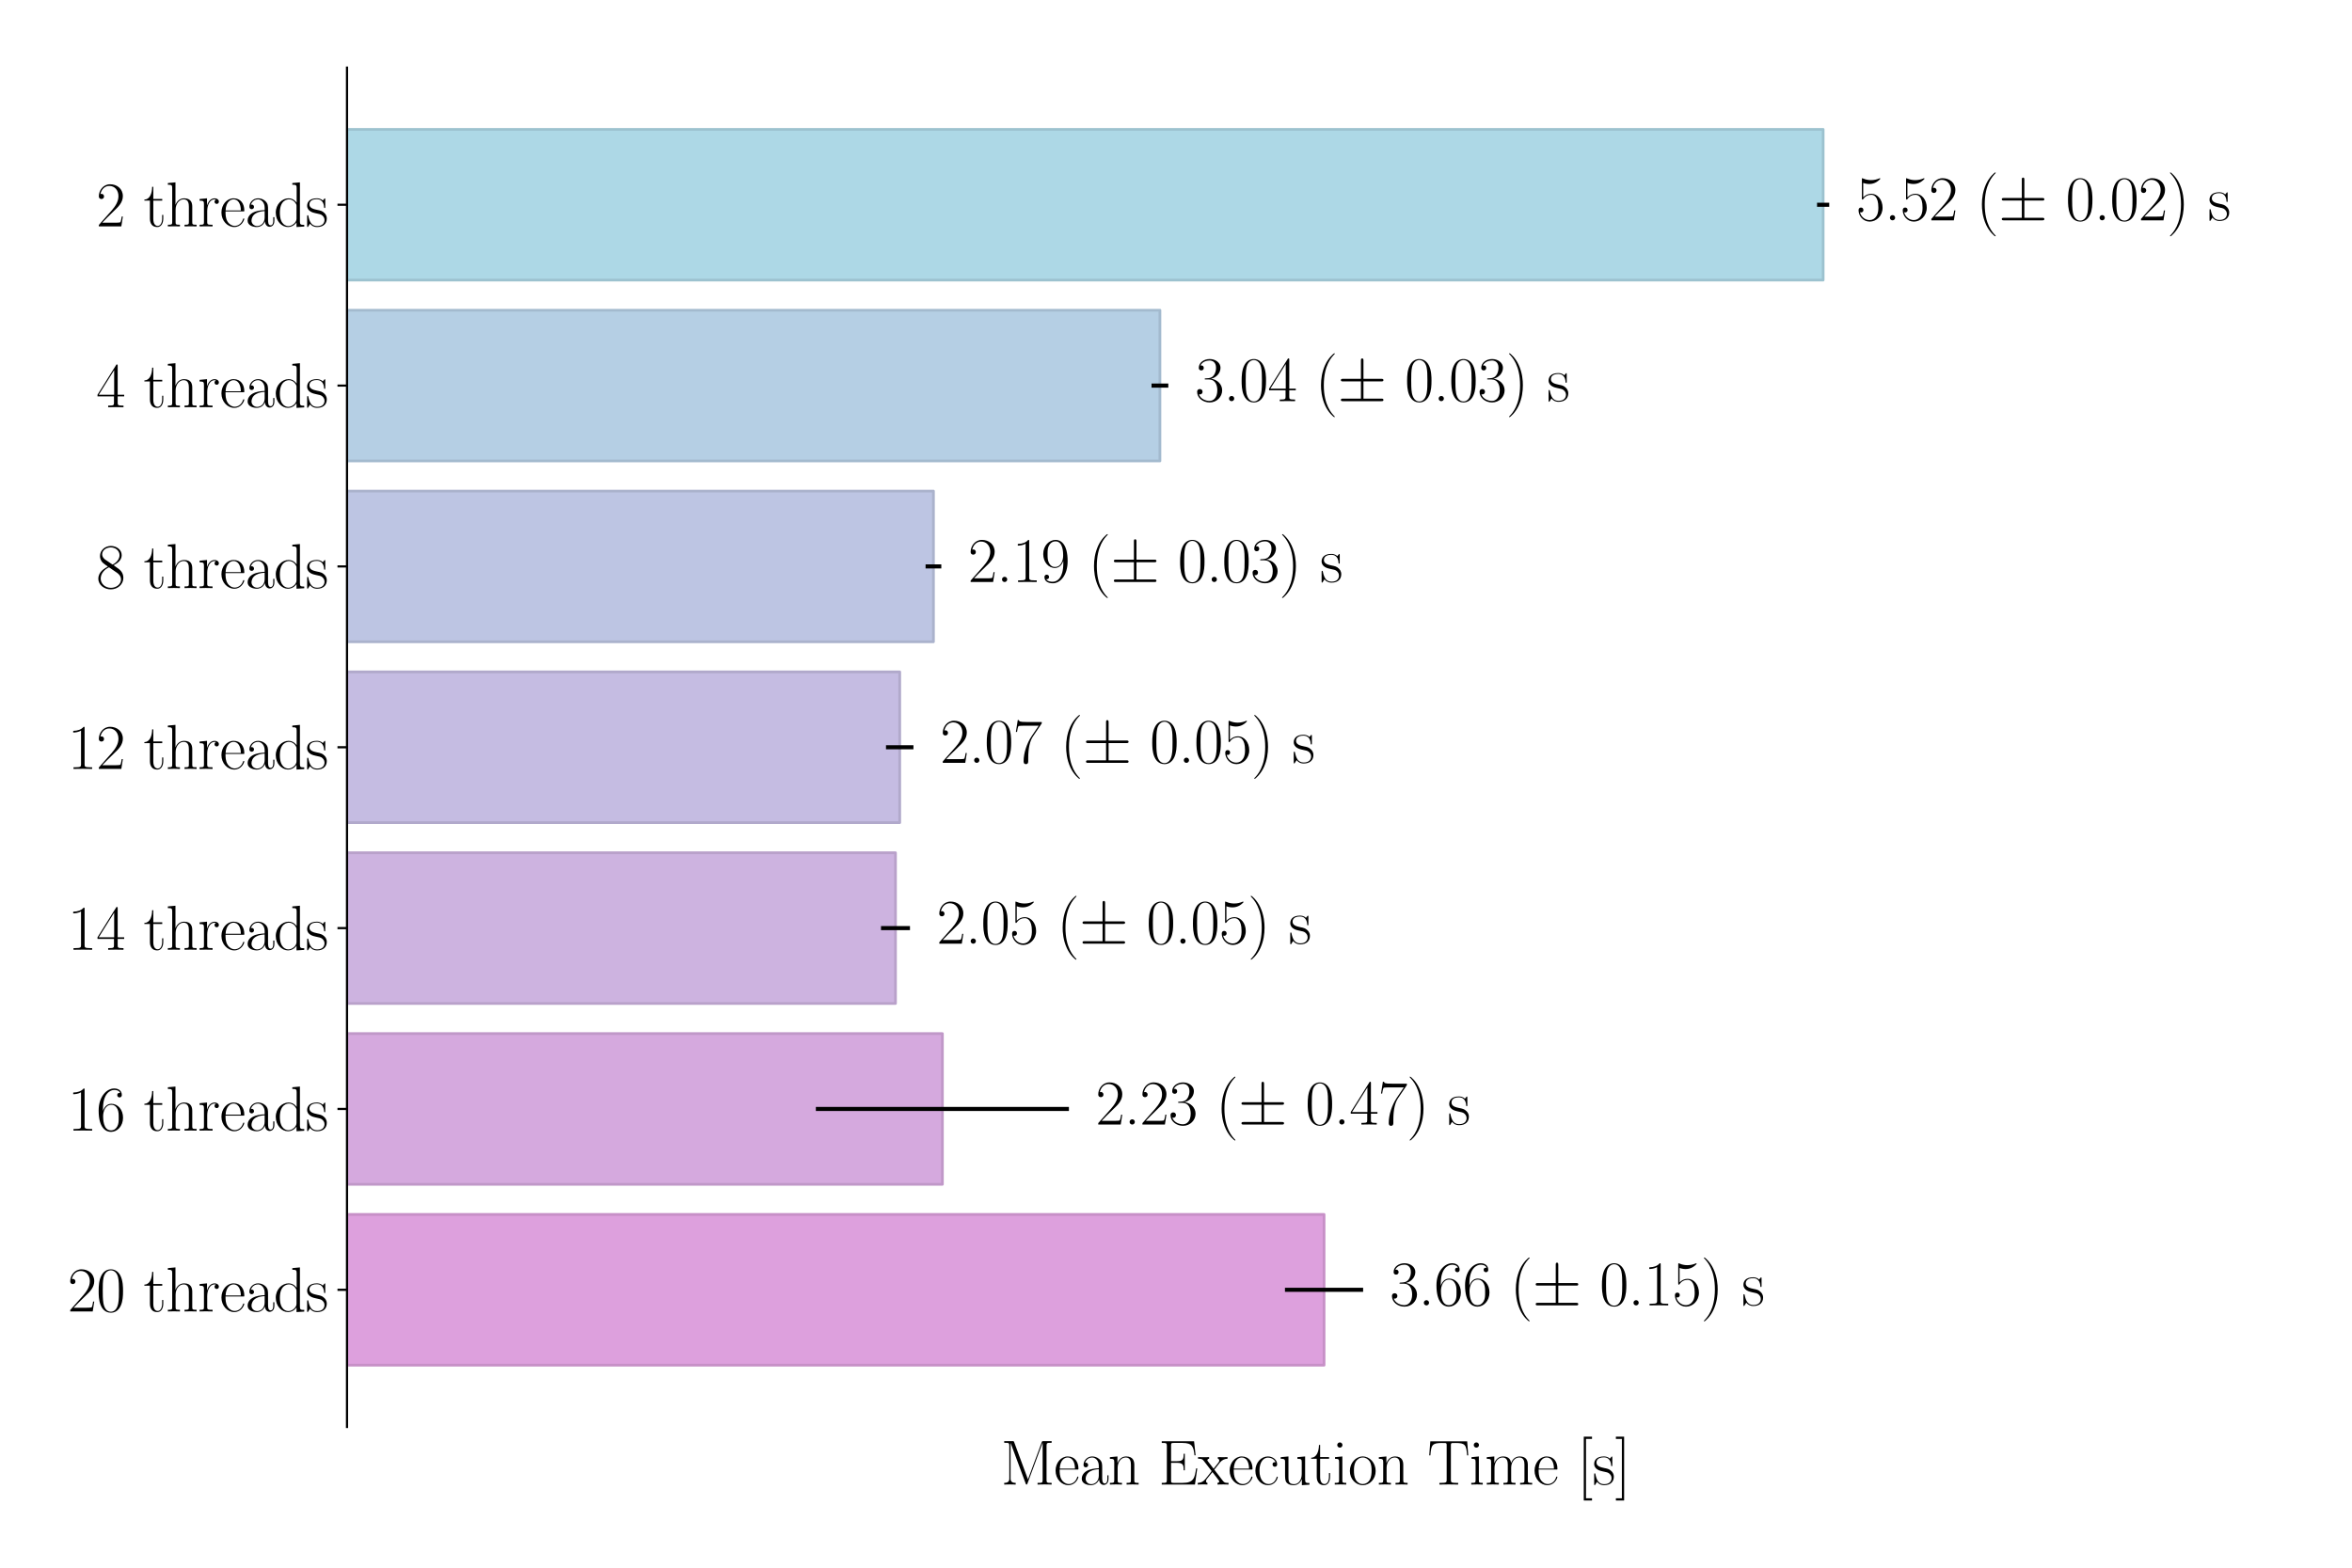 <?xml version="1.0" encoding="utf-8" standalone="no"?>
<!DOCTYPE svg PUBLIC "-//W3C//DTD SVG 1.1//EN"
  "http://www.w3.org/Graphics/SVG/1.1/DTD/svg11.dtd">
<svg xmlns:xlink="http://www.w3.org/1999/xlink" width="864pt" height="576pt" viewBox="0 0 864 576" xmlns="http://www.w3.org/2000/svg" version="1.1">
 <defs>
  <style type="text/css">*{stroke-linejoin: round; stroke-linecap: butt}</style>
 </defs>
 <g id="figure_1">
  <g id="patch_1">
   <path d="M 0 576 
L 864 576 
L 864 0 
L 0 0 
z
" style="fill: #ffffff"/>
  </g>
  <g id="axes_1">
   <g id="patch_2">
    <path d="M 127.471 524.286 
L 839.16 524.286 
L 839.16 24.84 
L 127.471 24.84 
z
" style="fill: #ffffff"/>
   </g>
   <g id="patch_3">
    <path d="M 127.471 501.584 
L 486.385 501.584 
L 486.385 446.213 
L 127.471 446.213 
z
" clip-path="url(#p4c3c19fda6)" style="fill: #dda0dd; stroke: #c790c7; stroke-linejoin: miter"/>
   </g>
   <g id="patch_4">
    <path d="M 127.471 435.139 
L 346.184 435.139 
L 346.184 379.768 
L 127.471 379.768 
z
" clip-path="url(#p4c3c19fda6)" style="fill: #d5a9de; stroke: #c098c8; stroke-linejoin: miter"/>
   </g>
   <g id="patch_5">
    <path d="M 127.471 368.693 
L 328.952 368.693 
L 328.952 313.323 
L 127.471 313.323 
z
" clip-path="url(#p4c3c19fda6)" style="fill: #cdb3e0; stroke: #b9a1ca; stroke-linejoin: miter"/>
   </g>
   <g id="patch_6">
    <path d="M 127.471 302.248 
L 330.511 302.248 
L 330.511 246.877 
L 127.471 246.877 
z
" clip-path="url(#p4c3c19fda6)" style="fill: #c5bce2; stroke: #b1a9cb; stroke-linejoin: miter"/>
   </g>
   <g id="patch_7">
    <path d="M 127.471 235.803 
L 342.896 235.803 
L 342.896 180.432 
L 127.471 180.432 
z
" clip-path="url(#p4c3c19fda6)" style="fill: #bdc5e3; stroke: #aab2cc; stroke-linejoin: miter"/>
   </g>
   <g id="patch_8">
    <path d="M 127.471 169.358 
L 426.095 169.358 
L 426.095 113.987 
L 127.471 113.987 
z
" clip-path="url(#p4c3c19fda6)" style="fill: #b5cfe4; stroke: #a3bace; stroke-linejoin: miter"/>
   </g>
   <g id="patch_9">
    <path d="M 127.471 102.913 
L 669.725 102.913 
L 669.725 47.542 
L 127.471 47.542 
z
" clip-path="url(#p4c3c19fda6)" style="fill: #add8e6; stroke: #9cc2cf; stroke-linejoin: miter"/>
   </g>
   <g id="matplotlib.axis_1">
    <g id="text_1">
     <!-- Mean Execution Time [s] -->
     <g transform="translate(367.649 545.451)scale(0.23 -0.23)">
      <defs>
       <path id="CMR17-4d" d="M 1338 4249 
C 1299 4345 1293 4352 1158 4352 
L 339 4352 
L 339 4185 
C 781 4185 851 4185 851 3898 
L 851 624 
C 851 465 851 166 339 166 
L 339 0 
C 486 12 755 12 915 12 
C 1075 12 1344 12 1491 0 
L 1491 166 
C 979 166 979 465 979 624 
L 979 4159 
L 986 4159 
L 2490 102 
C 2515 38 2528 0 2579 0 
C 2630 0 2643 38 2669 102 
L 4186 4191 
L 4192 4191 
L 4192 453 
C 4192 166 4122 166 3680 166 
L 3680 0 
C 3853 12 4198 12 4384 12 
C 4570 12 4922 12 5094 0 
L 5094 166 
C 4653 166 4582 166 4582 453 
L 4582 3898 
C 4582 4185 4653 4185 5094 4185 
L 5094 4352 
L 4282 4352 
C 4147 4352 4141 4345 4102 4249 
L 2720 516 
L 1338 4249 
z
" transform="scale(0.016)"/>
       <path id="CMR17-65" d="M 2438 1503 
C 2464 1529 2464 1542 2464 1606 
C 2464 2251 2118 2816 1389 2816 
C 710 2816 173 2175 173 1394 
C 173 554 781 -64 1459 -64 
C 2176 -64 2458 619 2458 755 
C 2458 800 2419 800 2406 800 
C 2362 800 2355 787 2330 709 
C 2189 270 1837 51 1504 51 
C 1229 51 954 206 781 490 
C 582 819 582 1200 582 1503 
L 2438 1503 
z
M 589 1600 
C 634 2511 1126 2713 1382 2713 
C 1818 2713 2112 2308 2118 1600 
L 589 1600 
z
" transform="scale(0.016)"/>
       <path id="CMR17-61" d="M 2304 1656 
C 2304 2048 2304 2275 2035 2534 
C 1798 2751 1523 2816 1306 2816 
C 800 2816 435 2408 435 1977 
C 435 1740 627 1728 666 1728 
C 749 1728 896 1779 896 1958 
C 896 2118 774 2188 666 2188 
C 640 2188 608 2182 589 2176 
C 723 2594 1069 2713 1293 2713 
C 1613 2713 1965 2421 1965 1875 
L 1965 1632 
C 1587 1619 1133 1568 774 1373 
C 371 1147 256 822 256 576 
C 256 77 832 -64 1171 -64 
C 1523 -64 1850 135 1990 505 
C 2003 219 2182 -39 2464 -39 
C 2598 -39 2938 51 2938 563 
L 2938 926 
L 2822 926 
L 2822 557 
C 2822 161 2650 109 2566 109 
C 2304 109 2304 446 2304 732 
L 2304 1656 
z
M 1965 887 
C 1965 323 1568 38 1216 38 
C 896 38 646 278 646 576 
C 646 771 730 1114 1101 1322 
C 1408 1497 1760 1523 1965 1536 
L 1965 887 
z
" transform="scale(0.016)"/>
       <path id="CMR17-6e" d="M 2656 1954 
C 2656 2282 2592 2816 1837 2816 
C 1331 2816 1069 2424 973 2166 
L 966 2166 
L 966 2816 
L 211 2745 
L 211 2578 
C 589 2578 646 2540 646 2231 
L 646 443 
C 646 198 621 166 211 166 
L 211 0 
C 365 12 646 12 813 12 
C 979 12 1267 12 1421 0 
L 1421 166 
C 1011 166 986 192 986 443 
L 986 1678 
C 986 2269 1344 2713 1792 2713 
C 2266 2713 2317 2289 2317 1980 
L 2317 443 
C 2317 198 2291 166 1882 166 
L 1882 0 
C 2035 12 2317 12 2483 12 
C 2650 12 2938 12 3091 0 
L 3091 166 
C 2682 166 2656 192 2656 443 
L 2656 1954 
z
" transform="scale(0.016)"/>
       <path id="CMR17-45" d="M 3885 1614 
L 3770 1614 
C 3629 676 3546 166 2419 166 
L 1530 166 
C 1274 166 1261 198 1261 415 
L 1261 2176 
L 1862 2176 
C 2464 2176 2522 1959 2522 1429 
L 2637 1429 
L 2637 3086 
L 2522 3086 
C 2522 2558 2464 2342 1862 2342 
L 1261 2342 
L 1261 3924 
C 1261 4141 1274 4172 1530 4172 
L 2406 4172 
C 3398 4172 3514 3778 3603 2933 
L 3718 2933 
L 3565 4339 
L 326 4339 
L 326 4172 
C 768 4172 838 4172 838 3886 
L 838 453 
C 838 166 768 166 326 166 
L 326 0 
L 3654 0 
L 3885 1614 
z
" transform="scale(0.016)"/>
       <path id="CMR17-78" d="M 1664 1491 
C 1856 1740 2074 2022 2253 2233 
C 2464 2476 2707 2579 2989 2585 
L 2989 2752 
C 2880 2745 2656 2739 2541 2739 
C 2368 2739 2170 2739 2022 2752 
L 2022 2585 
C 2112 2572 2163 2508 2163 2419 
C 2163 2304 2099 2233 2067 2188 
L 1594 1587 
L 1030 2323 
C 973 2393 973 2406 973 2438 
C 973 2515 1037 2579 1146 2585 
L 1146 2752 
C 992 2739 717 2739 557 2739 
C 384 2739 179 2739 38 2752 
L 38 2585 
C 384 2585 461 2560 614 2368 
L 1350 1414 
C 1363 1401 1395 1363 1395 1344 
C 1395 1318 838 633 768 544 
C 480 198 179 172 6 166 
L 6 0 
C 115 6 339 12 454 12 
C 582 12 864 12 979 0 
L 979 166 
C 941 172 838 185 838 332 
C 838 448 890 518 947 595 
L 1478 1248 
L 2035 524 
C 2086 454 2163 358 2163 313 
C 2163 224 2086 172 1984 166 
L 1984 0 
C 2138 12 2413 12 2573 12 
C 2746 12 2950 12 3091 0 
L 3091 166 
C 2771 166 2675 179 2522 377 
L 1664 1491 
z
" transform="scale(0.016)"/>
       <path id="CMR17-63" d="M 2234 2240 
C 2112 2240 1933 2240 1933 2015 
C 1933 1836 2080 1785 2163 1785 
C 2208 1785 2394 1804 2394 2028 
C 2394 2476 1958 2816 1466 2816 
C 787 2816 211 2201 211 1379 
C 211 521 813 -64 1466 -64 
C 2259 -64 2458 676 2458 747 
C 2458 773 2451 792 2406 792 
C 2362 792 2355 786 2330 702 
C 2163 180 1798 51 1523 51 
C 1114 51 621 431 621 1385 
C 621 2358 1094 2700 1472 2700 
C 1722 2700 2093 2582 2234 2240 
z
" transform="scale(0.016)"/>
       <path id="CMR17-75" d="M 1882 2745 
L 1882 2579 
C 2259 2579 2317 2540 2317 2229 
L 2317 1053 
C 2317 510 2029 38 1555 38 
C 1030 38 986 355 986 691 
L 986 2816 
L 211 2745 
L 211 2579 
C 467 2579 640 2579 646 2320 
L 646 1079 
C 646 646 646 368 813 187 
C 896 103 1056 -64 1517 -64 
C 2061 -64 2272 400 2323 536 
L 2330 536 
L 2330 -64 
L 3091 -13 
L 3091 154 
C 2714 154 2656 193 2656 503 
L 2656 2816 
L 1882 2745 
z
" transform="scale(0.016)"/>
       <path id="CMR17-74" d="M 966 2585 
L 1862 2585 
L 1862 2752 
L 966 2752 
L 966 3968 
L 851 3968 
C 838 3292 614 2700 70 2687 
L 70 2585 
L 627 2585 
L 627 778 
C 627 655 627 -64 1370 -64 
C 1747 -64 1965 308 1965 784 
L 1965 1151 
L 1850 1151 
L 1850 790 
C 1850 347 1677 51 1408 51 
C 1222 51 966 179 966 765 
L 966 2585 
z
" transform="scale(0.016)"/>
       <path id="CMR17-69" d="M 992 3961 
C 992 4102 877 4224 730 4224 
C 589 4224 467 4108 467 3961 
C 467 3820 582 3699 730 3699 
C 870 3699 992 3814 992 3961 
z
M 243 2745 
L 243 2579 
C 602 2579 653 2540 653 2231 
L 653 443 
C 653 198 627 166 218 166 
L 218 0 
C 371 12 646 12 806 12 
C 960 12 1222 12 1370 0 
L 1370 166 
C 992 166 979 205 979 436 
L 979 2816 
L 243 2745 
z
" transform="scale(0.016)"/>
       <path id="CMR17-6f" d="M 2758 1356 
C 2758 2176 2163 2816 1466 2816 
C 768 2816 173 2176 173 1356 
C 173 550 768 -64 1466 -64 
C 2163 -64 2758 550 2758 1356 
z
M 1466 51 
C 1165 51 909 230 762 480 
C 602 768 582 1126 582 1408 
C 582 1676 595 2009 762 2297 
C 890 2508 1139 2713 1466 2713 
C 1754 2713 1997 2553 2150 2329 
C 2349 2028 2349 1606 2349 1408 
C 2349 1158 2336 774 2163 467 
C 1984 172 1709 51 1466 51 
z
" transform="scale(0.016)"/>
       <path id="CMR17-54" d="M 3981 4332 
L 288 4332 
L 179 2924 
L 294 2924 
C 378 3981 467 4166 1453 4166 
C 1568 4166 1754 4166 1805 4159 
C 1926 4140 1926 4064 1926 3917 
L 1926 465 
C 1926 236 1907 166 1376 166 
L 1197 166 
L 1197 0 
C 1504 6 1824 12 2138 12 
C 2451 12 2771 6 3078 0 
L 3078 166 
L 2899 166 
C 2368 166 2349 236 2349 465 
L 2349 3917 
C 2349 4057 2349 4134 2464 4159 
C 2515 4166 2701 4166 2816 4166 
C 3795 4166 3891 3981 3974 2924 
L 4090 2924 
L 3981 4332 
z
" transform="scale(0.016)"/>
       <path id="CMR17-6d" d="M 4326 1954 
C 4326 2276 4269 2816 3507 2816 
C 3072 2816 2771 2520 2656 2173 
L 2650 2173 
C 2573 2700 2195 2816 1837 2816 
C 1331 2816 1069 2424 973 2166 
L 966 2166 
L 966 2816 
L 211 2745 
L 211 2578 
C 589 2578 646 2540 646 2231 
L 646 443 
C 646 198 621 166 211 166 
L 211 0 
C 365 12 646 12 813 12 
C 979 12 1267 12 1421 0 
L 1421 166 
C 1011 166 986 192 986 443 
L 986 1678 
C 986 2269 1344 2713 1792 2713 
C 2266 2713 2317 2289 2317 1980 
L 2317 443 
C 2317 198 2291 166 1882 166 
L 1882 0 
C 2035 12 2317 12 2483 12 
C 2650 12 2938 12 3091 0 
L 3091 166 
C 2682 166 2656 192 2656 443 
L 2656 1678 
C 2656 2269 3014 2713 3462 2713 
C 3936 2713 3987 2289 3987 1980 
L 3987 443 
C 3987 198 3962 166 3552 166 
L 3552 0 
C 3706 12 3987 12 4154 12 
C 4320 12 4608 12 4762 0 
L 4762 166 
C 4352 166 4326 192 4326 443 
L 4326 1954 
z
" transform="scale(0.016)"/>
       <path id="CMR17-5b" d="M 1504 -1600 
L 1504 -1376 
L 902 -1376 
L 902 4575 
L 1504 4575 
L 1504 4800 
L 678 4800 
L 678 -1600 
L 1504 -1600 
z
" transform="scale(0.016)"/>
       <path id="CMR17-73" d="M 1978 2688 
C 1978 2803 1971 2809 1933 2809 
C 1907 2809 1901 2803 1824 2707 
C 1805 2681 1747 2617 1728 2592 
C 1523 2809 1235 2816 1126 2816 
C 416 2816 160 2444 160 2073 
C 160 1497 813 1363 998 1324 
C 1402 1241 1542 1216 1677 1100 
C 1760 1024 1901 883 1901 652 
C 1901 384 1747 38 1158 38 
C 602 38 403 460 288 1024 
C 269 1113 269 1120 218 1120 
C 166 1120 160 1113 160 985 
L 160 64 
C 160 -52 166 -58 205 -58 
C 237 -58 243 -52 275 0 
C 314 57 410 211 448 275 
C 576 102 800 -64 1158 -64 
C 1792 -64 2131 281 2131 780 
C 2131 1107 1958 1280 1875 1356 
C 1683 1555 1459 1600 1190 1651 
C 838 1728 390 1817 390 2208 
C 390 2374 480 2726 1126 2726 
C 1811 2726 1850 2086 1862 1881 
C 1869 1849 1901 1843 1920 1843 
C 1978 1843 1978 1862 1978 1971 
L 1978 2688 
z
" transform="scale(0.016)"/>
       <path id="CMR17-5d" d="M 915 4800 
L 90 4800 
L 90 4575 
L 691 4575 
L 691 -1376 
L 90 -1376 
L 90 -1600 
L 915 -1600 
L 915 4800 
z
" transform="scale(0.016)"/>
      </defs>
      <use xlink:href="#CMR17-4d" transform="scale(0.996)"/>
      <use xlink:href="#CMR17-65" transform="translate(84.687 0)scale(0.996)"/>
      <use xlink:href="#CMR17-61" transform="translate(125.173 0)scale(0.996)"/>
      <use xlink:href="#CMR17-6e" transform="translate(170.863 0)scale(0.996)"/>
      <use xlink:href="#CMR17-45" transform="translate(251.834 0)scale(0.996)"/>
      <use xlink:href="#CMR17-78" transform="translate(314.421 0)scale(0.996)"/>
      <use xlink:href="#CMR17-65" transform="translate(362.714 0)scale(0.996)"/>
      <use xlink:href="#CMR17-63" transform="translate(403.199 0)scale(0.996)"/>
      <use xlink:href="#CMR17-75" transform="translate(443.685 0)scale(0.996)"/>
      <use xlink:href="#CMR17-74" transform="translate(494.58 0)scale(0.996)"/>
      <use xlink:href="#CMR17-69" transform="translate(529.861 0)scale(0.996)"/>
      <use xlink:href="#CMR17-6f" transform="translate(554.732 0)scale(0.996)"/>
      <use xlink:href="#CMR17-6e" transform="translate(600.423 0)scale(0.996)"/>
      <use xlink:href="#CMR17-54" transform="translate(681.394 0)scale(0.996)"/>
      <use xlink:href="#CMR17-69" transform="translate(747.904 0)scale(0.996)"/>
      <use xlink:href="#CMR17-6d" transform="translate(772.775 0)scale(0.996)"/>
      <use xlink:href="#CMR17-65" transform="translate(849.694 0)scale(0.996)"/>
      <use xlink:href="#CMR17-5b" transform="translate(920.256 0)scale(0.996)"/>
      <use xlink:href="#CMR17-73" transform="translate(945.127 0)scale(0.996)"/>
      <use xlink:href="#CMR17-5d" transform="translate(980.929 0)scale(0.996)"/>
     </g>
    </g>
   </g>
   <g id="matplotlib.axis_2">
    <g id="ytick_1">
     <g id="line2d_1">
      <defs>
       <path id="m2b3044cc31" d="M 0 0 
L -3.5 0 
" style="stroke: #000000; stroke-width: 0.8"/>
      </defs>
      <g>
       <use xlink:href="#m2b3044cc31" x="127.471" y="473.898" style="stroke: #000000; stroke-width: 0.8"/>
      </g>
     </g>
     <g id="text_2">
      <!-- 20 threads -->
      <g transform="translate(24.84 481.854)scale(0.23 -0.23)">
       <defs>
        <path id="CMR17-32" d="M 2669 990 
L 2554 990 
C 2490 537 2438 460 2413 422 
C 2381 371 1920 371 1830 371 
L 602 371 
C 832 620 1280 1073 1824 1596 
C 2214 1966 2669 2400 2669 3033 
C 2669 3788 2067 4224 1395 4224 
C 691 4224 262 3603 262 3027 
C 262 2777 448 2745 525 2745 
C 589 2745 781 2783 781 3007 
C 781 3206 614 3264 525 3264 
C 486 3264 448 3257 422 3244 
C 544 3788 915 4057 1306 4057 
C 1862 4057 2227 3616 2227 3033 
C 2227 2477 1901 1998 1536 1583 
L 262 147 
L 262 0 
L 2515 0 
L 2669 990 
z
" transform="scale(0.016)"/>
        <path id="CMR17-30" d="M 2688 2038 
C 2688 2430 2682 3099 2413 3613 
C 2176 4063 1798 4224 1466 4224 
C 1158 4224 768 4082 525 3620 
C 269 3137 243 2539 243 2038 
C 243 1671 250 1112 448 623 
C 723 -39 1216 -128 1466 -128 
C 1760 -128 2208 -7 2470 604 
C 2662 1048 2688 1568 2688 2038 
z
M 1466 -26 
C 1056 -26 813 328 723 816 
C 653 1196 653 1749 653 2109 
C 653 2604 653 3015 736 3407 
C 858 3954 1216 4121 1466 4121 
C 1728 4121 2067 3947 2189 3420 
C 2272 3054 2278 2623 2278 2109 
C 2278 1691 2278 1176 2202 797 
C 2067 96 1690 -26 1466 -26 
z
" transform="scale(0.016)"/>
        <path id="CMR17-68" d="M 2656 1954 
C 2656 2282 2592 2816 1837 2816 
C 1312 2816 1056 2392 979 2179 
L 973 2179 
L 973 4416 
L 211 4345 
L 211 4179 
C 589 4179 646 4141 646 3843 
L 646 443 
C 646 198 621 166 211 166 
L 211 0 
C 365 12 646 12 813 12 
C 979 12 1267 12 1421 0 
L 1421 166 
C 1011 166 986 192 986 443 
L 986 1678 
C 986 2269 1344 2713 1792 2713 
C 2266 2713 2317 2289 2317 1980 
L 2317 443 
C 2317 198 2291 166 1882 166 
L 1882 0 
C 2035 12 2317 12 2483 12 
C 2650 12 2938 12 3091 0 
L 3091 166 
C 2682 166 2656 192 2656 443 
L 2656 1954 
z
" transform="scale(0.016)"/>
        <path id="CMR17-72" d="M 960 1517 
C 960 2134 1222 2713 1702 2713 
C 1747 2713 1792 2707 1837 2687 
C 1837 2687 1696 2642 1696 2475 
C 1696 2321 1818 2257 1914 2257 
C 1990 2257 2131 2302 2131 2482 
C 2131 2687 1926 2816 1709 2816 
C 1222 2816 1011 2340 947 2115 
L 941 2115 
L 941 2816 
L 198 2745 
L 198 2578 
C 576 2578 634 2540 634 2231 
L 634 443 
C 634 198 608 166 198 166 
L 198 0 
C 352 12 646 12 813 12 
C 998 12 1325 12 1498 0 
L 1498 166 
C 1037 166 960 166 960 455 
L 960 1517 
z
" transform="scale(0.016)"/>
        <path id="CMR17-64" d="M 1869 4345 
L 1869 4179 
C 2246 4179 2304 4141 2304 3843 
L 2304 2371 
C 2278 2403 2016 2816 1498 2816 
C 845 2816 211 2228 211 1376 
C 211 529 806 -64 1434 -64 
C 1978 -64 2259 361 2291 406 
L 2291 -64 
L 3066 -13 
L 3066 154 
C 2688 154 2630 193 2630 503 
L 2630 4416 
L 1869 4345 
z
M 2291 762 
C 2291 568 2176 393 2029 264 
C 1811 70 1594 38 1472 38 
C 1286 38 621 135 621 1369 
C 621 2636 1363 2713 1530 2713 
C 1824 2713 2061 2545 2208 2313 
C 2291 2177 2291 2157 2291 2041 
L 2291 762 
z
" transform="scale(0.016)"/>
       </defs>
       <use xlink:href="#CMR17-32" transform="scale(0.996)"/>
       <use xlink:href="#CMR17-30" transform="translate(45.69 0)scale(0.996)"/>
       <use xlink:href="#CMR17-74" transform="translate(121.457 0)scale(0.996)"/>
       <use xlink:href="#CMR17-68" transform="translate(156.738 0)scale(0.996)"/>
       <use xlink:href="#CMR17-72" transform="translate(207.633 0)scale(0.996)"/>
       <use xlink:href="#CMR17-65" transform="translate(242.914 0)scale(0.996)"/>
       <use xlink:href="#CMR17-61" transform="translate(283.399 0)scale(0.996)"/>
       <use xlink:href="#CMR17-64" transform="translate(329.09 0)scale(0.996)"/>
       <use xlink:href="#CMR17-73" transform="translate(379.985 0)scale(0.996)"/>
      </g>
     </g>
    </g>
    <g id="ytick_2">
     <g id="line2d_2">
      <g>
       <use xlink:href="#m2b3044cc31" x="127.471" y="407.453" style="stroke: #000000; stroke-width: 0.8"/>
      </g>
     </g>
     <g id="text_3">
      <!-- 16 threads -->
      <g transform="translate(24.84 415.409)scale(0.23 -0.23)">
       <defs>
        <path id="CMR17-31" d="M 1702 4083 
C 1702 4217 1696 4224 1606 4224 
C 1357 3927 979 3833 621 3820 
C 602 3820 570 3820 563 3808 
C 557 3795 557 3782 557 3648 
C 755 3648 1088 3686 1344 3839 
L 1344 467 
C 1344 243 1331 166 781 166 
L 589 166 
L 589 0 
C 896 6 1216 12 1523 12 
C 1830 12 2150 6 2458 0 
L 2458 166 
L 2266 166 
C 1715 166 1702 236 1702 467 
L 1702 4083 
z
" transform="scale(0.016)"/>
        <path id="CMR17-36" d="M 678 2198 
C 678 3712 1395 4076 1811 4076 
C 1946 4076 2272 4049 2400 3782 
C 2298 3782 2106 3782 2106 3558 
C 2106 3385 2246 3328 2336 3328 
C 2394 3328 2566 3353 2566 3571 
C 2566 3987 2246 4224 1805 4224 
C 1043 4224 243 3411 243 2011 
C 243 257 966 -128 1478 -128 
C 2099 -128 2688 431 2688 1295 
C 2688 2101 2170 2688 1517 2688 
C 1126 2688 838 2430 678 1979 
L 678 2198 
z
M 1478 25 
C 691 25 691 1212 691 1450 
C 691 1914 909 2585 1504 2585 
C 1613 2585 1926 2585 2138 2140 
C 2253 1889 2253 1624 2253 1302 
C 2253 954 2253 696 2118 438 
C 1978 173 1773 25 1478 25 
z
" transform="scale(0.016)"/>
       </defs>
       <use xlink:href="#CMR17-31" transform="scale(0.996)"/>
       <use xlink:href="#CMR17-36" transform="translate(45.69 0)scale(0.996)"/>
       <use xlink:href="#CMR17-74" transform="translate(121.457 0)scale(0.996)"/>
       <use xlink:href="#CMR17-68" transform="translate(156.738 0)scale(0.996)"/>
       <use xlink:href="#CMR17-72" transform="translate(207.633 0)scale(0.996)"/>
       <use xlink:href="#CMR17-65" transform="translate(242.914 0)scale(0.996)"/>
       <use xlink:href="#CMR17-61" transform="translate(283.399 0)scale(0.996)"/>
       <use xlink:href="#CMR17-64" transform="translate(329.09 0)scale(0.996)"/>
       <use xlink:href="#CMR17-73" transform="translate(379.985 0)scale(0.996)"/>
      </g>
     </g>
    </g>
    <g id="ytick_3">
     <g id="line2d_3">
      <g>
       <use xlink:href="#m2b3044cc31" x="127.471" y="341.008" style="stroke: #000000; stroke-width: 0.8"/>
      </g>
     </g>
     <g id="text_4">
      <!-- 14 threads -->
      <g transform="translate(24.84 348.964)scale(0.23 -0.23)">
       <defs>
        <path id="CMR17-34" d="M 2150 4147 
C 2150 4281 2144 4288 2029 4288 
L 128 1254 
L 128 1088 
L 1779 1088 
L 1779 460 
C 1779 230 1766 166 1318 166 
L 1197 166 
L 1197 0 
C 1402 12 1747 12 1965 12 
C 2182 12 2528 12 2733 0 
L 2733 166 
L 2611 166 
C 2163 166 2150 230 2150 460 
L 2150 1088 
L 2803 1088 
L 2803 1254 
L 2150 1254 
L 2150 4147 
z
M 1798 3723 
L 1798 1254 
L 256 1254 
L 1798 3723 
z
" transform="scale(0.016)"/>
       </defs>
       <use xlink:href="#CMR17-31" transform="scale(0.996)"/>
       <use xlink:href="#CMR17-34" transform="translate(45.69 0)scale(0.996)"/>
       <use xlink:href="#CMR17-74" transform="translate(121.457 0)scale(0.996)"/>
       <use xlink:href="#CMR17-68" transform="translate(156.738 0)scale(0.996)"/>
       <use xlink:href="#CMR17-72" transform="translate(207.633 0)scale(0.996)"/>
       <use xlink:href="#CMR17-65" transform="translate(242.914 0)scale(0.996)"/>
       <use xlink:href="#CMR17-61" transform="translate(283.399 0)scale(0.996)"/>
       <use xlink:href="#CMR17-64" transform="translate(329.09 0)scale(0.996)"/>
       <use xlink:href="#CMR17-73" transform="translate(379.985 0)scale(0.996)"/>
      </g>
     </g>
    </g>
    <g id="ytick_4">
     <g id="line2d_4">
      <g>
       <use xlink:href="#m2b3044cc31" x="127.471" y="274.563" style="stroke: #000000; stroke-width: 0.8"/>
      </g>
     </g>
     <g id="text_5">
      <!-- 12 threads -->
      <g transform="translate(24.84 282.519)scale(0.23 -0.23)">
       <use xlink:href="#CMR17-31" transform="scale(0.996)"/>
       <use xlink:href="#CMR17-32" transform="translate(45.69 0)scale(0.996)"/>
       <use xlink:href="#CMR17-74" transform="translate(121.457 0)scale(0.996)"/>
       <use xlink:href="#CMR17-68" transform="translate(156.738 0)scale(0.996)"/>
       <use xlink:href="#CMR17-72" transform="translate(207.633 0)scale(0.996)"/>
       <use xlink:href="#CMR17-65" transform="translate(242.914 0)scale(0.996)"/>
       <use xlink:href="#CMR17-61" transform="translate(283.399 0)scale(0.996)"/>
       <use xlink:href="#CMR17-64" transform="translate(329.09 0)scale(0.996)"/>
       <use xlink:href="#CMR17-73" transform="translate(379.985 0)scale(0.996)"/>
      </g>
     </g>
    </g>
    <g id="ytick_5">
     <g id="line2d_5">
      <g>
       <use xlink:href="#m2b3044cc31" x="127.471" y="208.118" style="stroke: #000000; stroke-width: 0.8"/>
      </g>
     </g>
     <g id="text_6">
      <!-- 8 threads -->
      <g transform="translate(35.349 216.074)scale(0.23 -0.23)">
       <defs>
        <path id="CMR17-38" d="M 1741 2289 
C 2144 2494 2554 2803 2554 3298 
C 2554 3884 1990 4224 1472 4224 
C 890 4224 378 3800 378 3215 
C 378 3054 416 2777 666 2533 
C 730 2469 998 2276 1171 2154 
C 883 2006 211 1652 211 945 
C 211 282 838 -128 1459 -128 
C 2144 -128 2720 366 2720 1022 
C 2720 1607 2330 1877 2074 2051 
L 1741 2289 
z
M 902 2855 
C 851 2887 595 3086 595 3388 
C 595 3781 998 4076 1459 4076 
C 1965 4076 2336 3716 2336 3298 
C 2336 2700 1670 2359 1638 2359 
C 1632 2359 1626 2359 1574 2398 
L 902 2855 
z
M 2080 1536 
C 2176 1466 2483 1253 2483 861 
C 2483 385 2010 25 1472 25 
C 890 25 448 443 448 951 
C 448 1459 838 1884 1280 2083 
L 2080 1536 
z
" transform="scale(0.016)"/>
       </defs>
       <use xlink:href="#CMR17-38" transform="scale(0.996)"/>
       <use xlink:href="#CMR17-74" transform="translate(75.766 0)scale(0.996)"/>
       <use xlink:href="#CMR17-68" transform="translate(111.047 0)scale(0.996)"/>
       <use xlink:href="#CMR17-72" transform="translate(161.943 0)scale(0.996)"/>
       <use xlink:href="#CMR17-65" transform="translate(197.223 0)scale(0.996)"/>
       <use xlink:href="#CMR17-61" transform="translate(237.709 0)scale(0.996)"/>
       <use xlink:href="#CMR17-64" transform="translate(283.399 0)scale(0.996)"/>
       <use xlink:href="#CMR17-73" transform="translate(334.295 0)scale(0.996)"/>
      </g>
     </g>
    </g>
    <g id="ytick_6">
     <g id="line2d_6">
      <g>
       <use xlink:href="#m2b3044cc31" x="127.471" y="141.673" style="stroke: #000000; stroke-width: 0.8"/>
      </g>
     </g>
     <g id="text_7">
      <!-- 4 threads -->
      <g transform="translate(35.349 149.629)scale(0.23 -0.23)">
       <use xlink:href="#CMR17-34" transform="scale(0.996)"/>
       <use xlink:href="#CMR17-74" transform="translate(75.766 0)scale(0.996)"/>
       <use xlink:href="#CMR17-68" transform="translate(111.047 0)scale(0.996)"/>
       <use xlink:href="#CMR17-72" transform="translate(161.943 0)scale(0.996)"/>
       <use xlink:href="#CMR17-65" transform="translate(197.223 0)scale(0.996)"/>
       <use xlink:href="#CMR17-61" transform="translate(237.709 0)scale(0.996)"/>
       <use xlink:href="#CMR17-64" transform="translate(283.399 0)scale(0.996)"/>
       <use xlink:href="#CMR17-73" transform="translate(334.295 0)scale(0.996)"/>
      </g>
     </g>
    </g>
    <g id="ytick_7">
     <g id="line2d_7">
      <g>
       <use xlink:href="#m2b3044cc31" x="127.471" y="75.228" style="stroke: #000000; stroke-width: 0.8"/>
      </g>
     </g>
     <g id="text_8">
      <!-- 2 threads -->
      <g transform="translate(35.349 83.184)scale(0.23 -0.23)">
       <use xlink:href="#CMR17-32" transform="scale(0.996)"/>
       <use xlink:href="#CMR17-74" transform="translate(75.766 0)scale(0.996)"/>
       <use xlink:href="#CMR17-68" transform="translate(111.047 0)scale(0.996)"/>
       <use xlink:href="#CMR17-72" transform="translate(161.943 0)scale(0.996)"/>
       <use xlink:href="#CMR17-65" transform="translate(197.223 0)scale(0.996)"/>
       <use xlink:href="#CMR17-61" transform="translate(237.709 0)scale(0.996)"/>
       <use xlink:href="#CMR17-64" transform="translate(283.399 0)scale(0.996)"/>
       <use xlink:href="#CMR17-73" transform="translate(334.295 0)scale(0.996)"/>
      </g>
     </g>
    </g>
   </g>
   <g id="LineCollection_1">
    <path d="M 472.028 473.898 
L 500.742 473.898 
" clip-path="url(#p4c3c19fda6)" style="fill: none; stroke: #000000; stroke-width: 1.5"/>
    <path d="M 299.705 407.453 
L 392.662 407.453 
" clip-path="url(#p4c3c19fda6)" style="fill: none; stroke: #000000; stroke-width: 1.5"/>
    <path d="M 323.631 341.008 
L 334.273 341.008 
" clip-path="url(#p4c3c19fda6)" style="fill: none; stroke: #000000; stroke-width: 1.5"/>
    <path d="M 325.469 274.563 
L 335.553 274.563 
" clip-path="url(#p4c3c19fda6)" style="fill: none; stroke: #000000; stroke-width: 1.5"/>
    <path d="M 340.007 208.118 
L 345.786 208.118 
" clip-path="url(#p4c3c19fda6)" style="fill: none; stroke: #000000; stroke-width: 1.5"/>
    <path d="M 423.016 141.673 
L 429.173 141.673 
" clip-path="url(#p4c3c19fda6)" style="fill: none; stroke: #000000; stroke-width: 1.5"/>
    <path d="M 667.489 75.228 
L 671.96 75.228 
" clip-path="url(#p4c3c19fda6)" style="fill: none; stroke: #000000; stroke-width: 1.5"/>
   </g>
   <g id="patch_10">
    <path d="M 127.471 524.286 
L 127.471 24.84 
" style="fill: none; stroke: #000000; stroke-width: 0.8; stroke-linejoin: miter; stroke-linecap: square"/>
   </g>
   <g id="text_9">
    <!-- 3.66 ($\pm$ 0.15) s -->
    <g transform="translate(510.559 479.626)scale(0.23 -0.23)">
     <defs>
      <path id="CMR17-33" d="M 1414 2176 
C 1984 2176 2234 1673 2234 1094 
C 2234 322 1824 25 1453 25 
C 1114 25 563 193 390 691 
C 422 678 454 678 486 678 
C 640 678 755 780 755 947 
C 755 1132 614 1216 486 1216 
C 378 1216 211 1164 211 927 
C 211 335 787 -128 1466 -128 
C 2176 -128 2720 432 2720 1087 
C 2720 1718 2208 2176 1600 2246 
C 2086 2347 2554 2776 2554 3353 
C 2554 3856 2048 4224 1472 4224 
C 890 4224 378 3862 378 3347 
C 378 3123 544 3084 627 3084 
C 762 3084 877 3167 877 3334 
C 877 3500 762 3584 627 3584 
C 602 3584 570 3584 544 3571 
C 730 3999 1235 4076 1459 4076 
C 1683 4076 2106 3966 2106 3347 
C 2106 3167 2080 2851 1862 2574 
C 1670 2329 1453 2316 1242 2297 
C 1210 2297 1062 2284 1037 2284 
C 992 2278 966 2272 966 2227 
C 966 2182 973 2176 1101 2176 
L 1414 2176 
z
" transform="scale(0.016)"/>
      <path id="CMR17-2e" d="M 1062 262 
C 1062 422 934 524 800 524 
C 672 524 538 422 538 262 
C 538 102 666 0 800 0 
C 928 0 1062 102 1062 262 
z
" transform="scale(0.016)"/>
      <path id="CMR17-28" d="M 1958 -1562 
C 1958 -1556 1958 -1543 1939 -1524 
C 1645 -1223 858 -403 858 1596 
C 858 3595 1632 4408 1946 4729 
C 1946 4735 1958 4748 1958 4767 
C 1958 4787 1939 4800 1914 4800 
C 1843 4800 1299 4325 986 3620 
C 666 2909 576 2218 576 1603 
C 576 1141 621 360 1005 -467 
C 1312 -1133 1837 -1600 1914 -1600 
C 1946 -1600 1958 -1588 1958 -1562 
z
" transform="scale(0.016)"/>
      <path id="CMSY10-6" d="M 2618 1984 
L 4397 1984 
C 4506 1984 4621 1984 4621 2112 
C 4621 2240 4506 2240 4397 2240 
L 2618 2240 
L 2618 4048 
C 2618 4153 2618 4288 2490 4288 
C 2362 4288 2362 4172 2362 4068 
L 2362 2240 
L 576 2240 
C 467 2240 352 2240 352 2112 
C 352 1984 467 1984 576 1984 
L 2362 1984 
L 2362 256 
L 576 256 
C 467 256 352 256 352 128 
C 352 0 467 0 576 0 
L 4397 0 
C 4506 0 4621 0 4621 128 
C 4621 256 4506 256 4397 256 
L 2618 256 
L 2618 1984 
z
" transform="scale(0.016)"/>
      <path id="CMR17-35" d="M 730 3750 
C 794 3724 1056 3641 1325 3641 
C 1920 3641 2246 3961 2432 4140 
C 2432 4191 2432 4224 2394 4224 
C 2387 4224 2374 4224 2323 4198 
C 2099 4102 1837 4032 1517 4032 
C 1325 4032 1037 4055 723 4191 
C 653 4224 640 4224 634 4224 
C 602 4224 595 4217 595 4090 
L 595 2231 
C 595 2113 595 2080 659 2080 
C 691 2080 704 2093 736 2139 
C 941 2435 1222 2560 1542 2560 
C 1766 2560 2246 2415 2246 1293 
C 2246 1087 2246 716 2054 422 
C 1894 159 1645 25 1370 25 
C 947 25 518 319 403 812 
C 429 806 480 793 506 793 
C 589 793 749 838 749 1036 
C 749 1209 627 1280 506 1280 
C 358 1280 262 1190 262 1011 
C 262 454 704 -128 1382 -128 
C 2042 -128 2669 441 2669 1267 
C 2669 2054 2170 2662 1549 2662 
C 1222 2662 947 2540 730 2304 
L 730 3750 
z
" transform="scale(0.016)"/>
      <path id="CMR17-29" d="M 1683 1596 
C 1683 2057 1638 2839 1254 3665 
C 947 4332 422 4800 346 4800 
C 326 4800 301 4793 301 4761 
C 301 4748 307 4742 314 4729 
C 621 4408 1402 3595 1402 1603 
C 1402 -396 627 -1210 314 -1530 
C 307 -1543 301 -1549 301 -1562 
C 301 -1594 326 -1600 346 -1600 
C 416 -1600 960 -1127 1274 -422 
C 1594 289 1683 981 1683 1596 
z
" transform="scale(0.016)"/>
     </defs>
     <use xlink:href="#CMR17-33" transform="scale(0.996)"/>
     <use xlink:href="#CMR17-2e" transform="translate(45.69 0)scale(0.996)"/>
     <use xlink:href="#CMR17-36" transform="translate(70.562 0)scale(0.996)"/>
     <use xlink:href="#CMR17-36" transform="translate(116.252 0)scale(0.996)"/>
     <use xlink:href="#CMR17-28" transform="translate(192.018 0)scale(0.996)"/>
     <use xlink:href="#CMSY10-6" transform="translate(227.299 0)scale(0.996)"/>
     <use xlink:href="#CMR17-30" transform="translate(334.863 0)scale(0.996)"/>
     <use xlink:href="#CMR17-2e" transform="translate(380.553 0)scale(0.996)"/>
     <use xlink:href="#CMR17-31" transform="translate(405.424 0)scale(0.996)"/>
     <use xlink:href="#CMR17-35" transform="translate(451.115 0)scale(0.996)"/>
     <use xlink:href="#CMR17-29" transform="translate(496.805 0)scale(0.996)"/>
     <use xlink:href="#CMR17-73" transform="translate(562.162 0)scale(0.996)"/>
    </g>
   </g>
   <g id="text_10">
    <!-- 2.23 ($\pm$ 0.47) s -->
    <g transform="translate(402.478 413.181)scale(0.23 -0.23)">
     <defs>
      <path id="CMR17-37" d="M 2886 3955 
L 2886 4096 
L 1382 4096 
C 634 4096 621 4166 595 4288 
L 480 4288 
L 294 3104 
L 410 3104 
C 429 3226 474 3552 550 3673 
C 589 3724 1062 3724 1171 3724 
L 2579 3724 
L 1869 2670 
C 1395 1961 1069 1003 1069 166 
C 1069 89 1069 -128 1299 -128 
C 1530 -128 1530 89 1530 172 
L 1530 466 
C 1530 1514 1709 2204 2003 2644 
L 2886 3955 
z
" transform="scale(0.016)"/>
     </defs>
     <use xlink:href="#CMR17-32" transform="scale(0.996)"/>
     <use xlink:href="#CMR17-2e" transform="translate(45.69 0)scale(0.996)"/>
     <use xlink:href="#CMR17-32" transform="translate(70.562 0)scale(0.996)"/>
     <use xlink:href="#CMR17-33" transform="translate(116.252 0)scale(0.996)"/>
     <use xlink:href="#CMR17-28" transform="translate(192.018 0)scale(0.996)"/>
     <use xlink:href="#CMSY10-6" transform="translate(227.299 0)scale(0.996)"/>
     <use xlink:href="#CMR17-30" transform="translate(334.863 0)scale(0.996)"/>
     <use xlink:href="#CMR17-2e" transform="translate(380.553 0)scale(0.996)"/>
     <use xlink:href="#CMR17-34" transform="translate(405.424 0)scale(0.996)"/>
     <use xlink:href="#CMR17-37" transform="translate(451.115 0)scale(0.996)"/>
     <use xlink:href="#CMR17-29" transform="translate(496.805 0)scale(0.996)"/>
     <use xlink:href="#CMR17-73" transform="translate(562.162 0)scale(0.996)"/>
    </g>
   </g>
   <g id="text_11">
    <!-- 2.05 ($\pm$ 0.05) s -->
    <g transform="translate(344.09 346.736)scale(0.23 -0.23)">
     <use xlink:href="#CMR17-32" transform="scale(0.996)"/>
     <use xlink:href="#CMR17-2e" transform="translate(45.69 0)scale(0.996)"/>
     <use xlink:href="#CMR17-30" transform="translate(70.562 0)scale(0.996)"/>
     <use xlink:href="#CMR17-35" transform="translate(116.252 0)scale(0.996)"/>
     <use xlink:href="#CMR17-28" transform="translate(192.018 0)scale(0.996)"/>
     <use xlink:href="#CMSY10-6" transform="translate(227.299 0)scale(0.996)"/>
     <use xlink:href="#CMR17-30" transform="translate(334.863 0)scale(0.996)"/>
     <use xlink:href="#CMR17-2e" transform="translate(380.553 0)scale(0.996)"/>
     <use xlink:href="#CMR17-30" transform="translate(405.424 0)scale(0.996)"/>
     <use xlink:href="#CMR17-35" transform="translate(451.115 0)scale(0.996)"/>
     <use xlink:href="#CMR17-29" transform="translate(496.805 0)scale(0.996)"/>
     <use xlink:href="#CMR17-73" transform="translate(562.162 0)scale(0.996)"/>
    </g>
   </g>
   <g id="text_12">
    <!-- 2.07 ($\pm$ 0.05) s -->
    <g transform="translate(345.369 280.291)scale(0.23 -0.23)">
     <use xlink:href="#CMR17-32" transform="scale(0.996)"/>
     <use xlink:href="#CMR17-2e" transform="translate(45.69 0)scale(0.996)"/>
     <use xlink:href="#CMR17-30" transform="translate(70.562 0)scale(0.996)"/>
     <use xlink:href="#CMR17-37" transform="translate(116.252 0)scale(0.996)"/>
     <use xlink:href="#CMR17-28" transform="translate(192.018 0)scale(0.996)"/>
     <use xlink:href="#CMSY10-6" transform="translate(227.299 0)scale(0.996)"/>
     <use xlink:href="#CMR17-30" transform="translate(334.863 0)scale(0.996)"/>
     <use xlink:href="#CMR17-2e" transform="translate(380.553 0)scale(0.996)"/>
     <use xlink:href="#CMR17-30" transform="translate(405.424 0)scale(0.996)"/>
     <use xlink:href="#CMR17-35" transform="translate(451.115 0)scale(0.996)"/>
     <use xlink:href="#CMR17-29" transform="translate(496.805 0)scale(0.996)"/>
     <use xlink:href="#CMR17-73" transform="translate(562.162 0)scale(0.996)"/>
    </g>
   </g>
   <g id="text_13">
    <!-- 2.19 ($\pm$ 0.03) s -->
    <g transform="translate(355.602 213.846)scale(0.23 -0.23)">
     <defs>
      <path id="CMR17-39" d="M 2253 1871 
C 2253 448 1670 25 1190 25 
C 1043 25 685 43 538 281 
C 704 256 826 345 826 505 
C 826 678 685 736 595 736 
C 538 736 365 710 365 492 
C 365 68 742 -128 1203 -128 
C 1939 -128 2688 665 2688 2090 
C 2688 3857 1971 4224 1485 4224 
C 851 4224 243 3664 243 2800 
C 243 2000 762 1408 1414 1408 
C 1952 1408 2189 1910 2253 2122 
L 2253 1871 
z
M 1427 1510 
C 1254 1510 1011 1542 813 1929 
C 678 2181 678 2477 678 2793 
C 678 3174 678 3438 858 3722 
C 947 3857 1114 4076 1485 4076 
C 2240 4076 2240 2909 2240 2651 
C 2240 2193 2035 1510 1427 1510 
z
" transform="scale(0.016)"/>
     </defs>
     <use xlink:href="#CMR17-32" transform="scale(0.996)"/>
     <use xlink:href="#CMR17-2e" transform="translate(45.69 0)scale(0.996)"/>
     <use xlink:href="#CMR17-31" transform="translate(70.562 0)scale(0.996)"/>
     <use xlink:href="#CMR17-39" transform="translate(116.252 0)scale(0.996)"/>
     <use xlink:href="#CMR17-28" transform="translate(192.018 0)scale(0.996)"/>
     <use xlink:href="#CMSY10-6" transform="translate(227.299 0)scale(0.996)"/>
     <use xlink:href="#CMR17-30" transform="translate(334.863 0)scale(0.996)"/>
     <use xlink:href="#CMR17-2e" transform="translate(380.553 0)scale(0.996)"/>
     <use xlink:href="#CMR17-30" transform="translate(405.424 0)scale(0.996)"/>
     <use xlink:href="#CMR17-33" transform="translate(451.115 0)scale(0.996)"/>
     <use xlink:href="#CMR17-29" transform="translate(496.805 0)scale(0.996)"/>
     <use xlink:href="#CMR17-73" transform="translate(562.162 0)scale(0.996)"/>
    </g>
   </g>
   <g id="text_14">
    <!-- 3.04 ($\pm$ 0.03) s -->
    <g transform="translate(438.99 147.4)scale(0.23 -0.23)">
     <use xlink:href="#CMR17-33" transform="scale(0.996)"/>
     <use xlink:href="#CMR17-2e" transform="translate(45.69 0)scale(0.996)"/>
     <use xlink:href="#CMR17-30" transform="translate(70.562 0)scale(0.996)"/>
     <use xlink:href="#CMR17-34" transform="translate(116.252 0)scale(0.996)"/>
     <use xlink:href="#CMR17-28" transform="translate(192.018 0)scale(0.996)"/>
     <use xlink:href="#CMSY10-6" transform="translate(227.299 0)scale(0.996)"/>
     <use xlink:href="#CMR17-30" transform="translate(334.863 0)scale(0.996)"/>
     <use xlink:href="#CMR17-2e" transform="translate(380.553 0)scale(0.996)"/>
     <use xlink:href="#CMR17-30" transform="translate(405.424 0)scale(0.996)"/>
     <use xlink:href="#CMR17-33" transform="translate(451.115 0)scale(0.996)"/>
     <use xlink:href="#CMR17-29" transform="translate(496.805 0)scale(0.996)"/>
     <use xlink:href="#CMR17-73" transform="translate(562.162 0)scale(0.996)"/>
    </g>
   </g>
   <g id="text_15">
    <!-- 5.52 ($\pm$ 0.02) s -->
    <g transform="translate(681.776 80.955)scale(0.23 -0.23)">
     <use xlink:href="#CMR17-35" transform="scale(0.996)"/>
     <use xlink:href="#CMR17-2e" transform="translate(45.69 0)scale(0.996)"/>
     <use xlink:href="#CMR17-35" transform="translate(70.562 0)scale(0.996)"/>
     <use xlink:href="#CMR17-32" transform="translate(116.252 0)scale(0.996)"/>
     <use xlink:href="#CMR17-28" transform="translate(192.018 0)scale(0.996)"/>
     <use xlink:href="#CMSY10-6" transform="translate(227.299 0)scale(0.996)"/>
     <use xlink:href="#CMR17-30" transform="translate(334.863 0)scale(0.996)"/>
     <use xlink:href="#CMR17-2e" transform="translate(380.553 0)scale(0.996)"/>
     <use xlink:href="#CMR17-30" transform="translate(405.424 0)scale(0.996)"/>
     <use xlink:href="#CMR17-32" transform="translate(451.115 0)scale(0.996)"/>
     <use xlink:href="#CMR17-29" transform="translate(496.805 0)scale(0.996)"/>
     <use xlink:href="#CMR17-73" transform="translate(562.162 0)scale(0.996)"/>
    </g>
   </g>
  </g>
 </g>
 <defs>
  <clipPath id="p4c3c19fda6">
   <rect x="127.471" y="24.84" width="711.689" height="499.446"/>
  </clipPath>
 </defs>
</svg>
